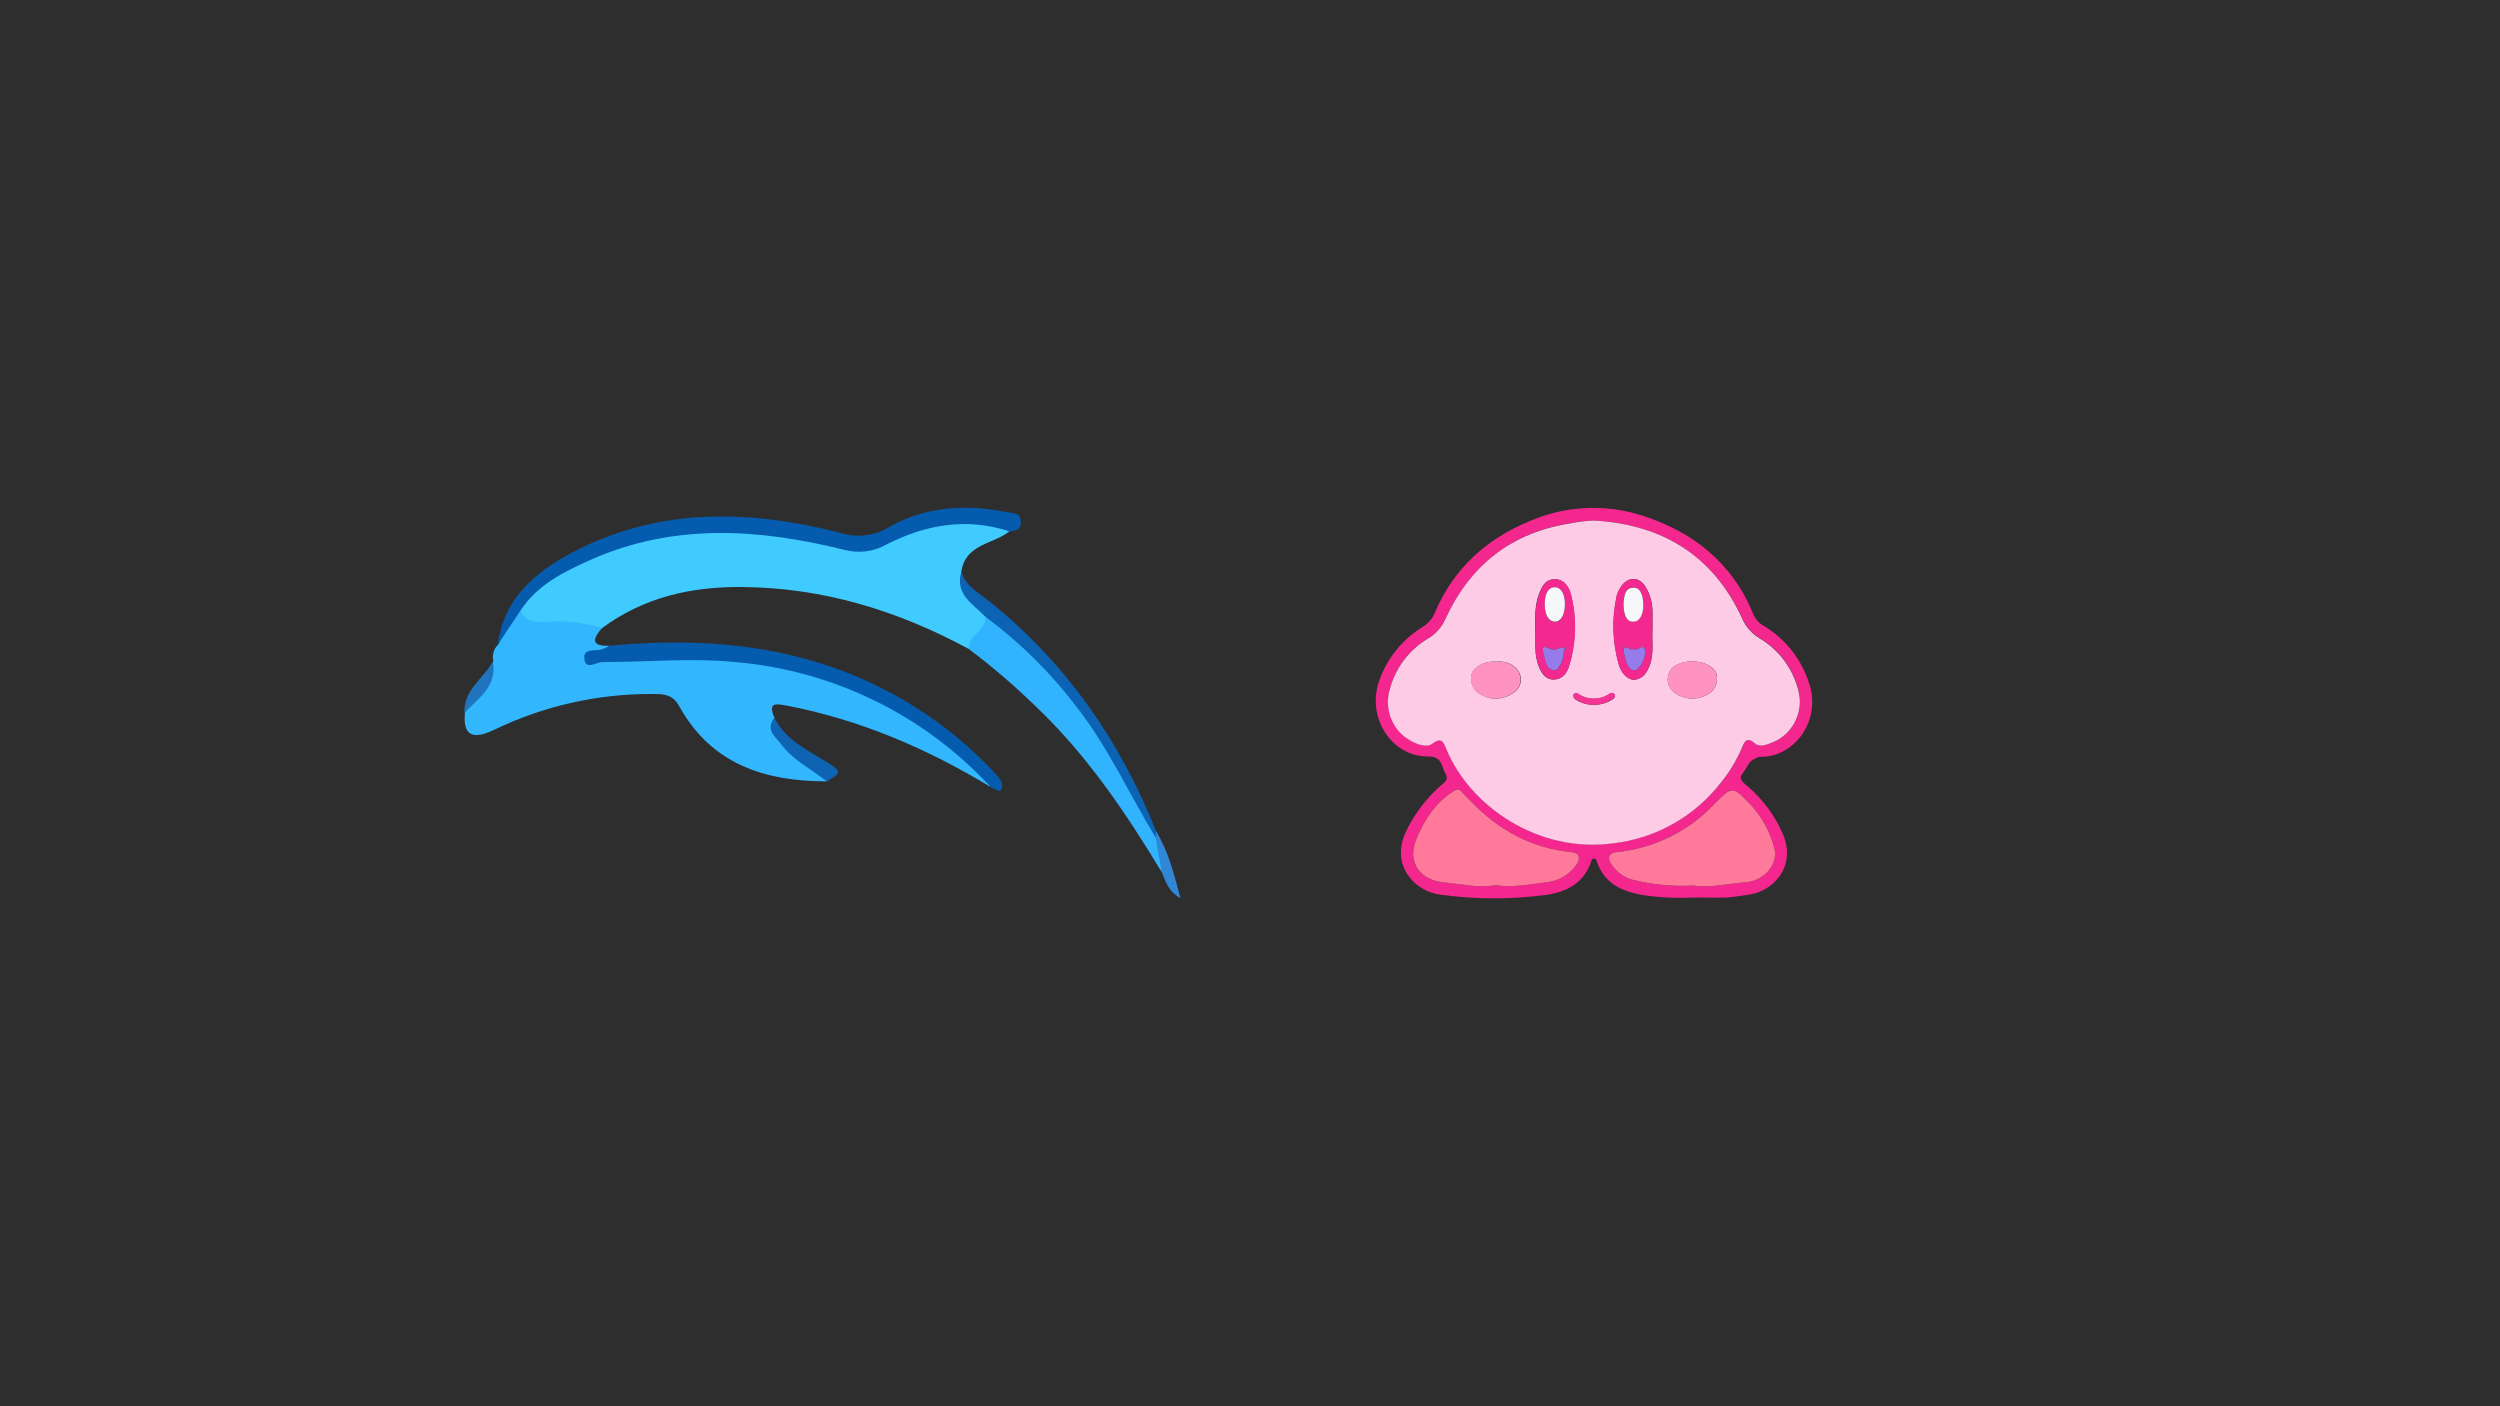 <?xml version="1.0" encoding="UTF-8" standalone="no"?>
<!DOCTYPE svg PUBLIC "-//W3C//DTD SVG 1.1//EN" "http://www.w3.org/Graphics/SVG/1.1/DTD/svg11.dtd">
<svg width="100%" height="100%" viewBox="0 0 1280 720" version="1.1" xmlns="http://www.w3.org/2000/svg" xmlns:xlink="http://www.w3.org/1999/xlink" xml:space="preserve" xmlns:serif="http://www.serif.com/" style="fill-rule:evenodd;clip-rule:evenodd;stroke-linejoin:round;stroke-miterlimit:2;">
    <rect x="0" y="0" width="1280" height="720" fill="#333333" stroke="none"/>
    <g transform="matrix(3.488,0,0,4.557,-1189.32,-988.861)">
        <rect x="341" y="217" width="367" height="158" style="fill:rgb(46,46,46);"/>
    </g>
    <g id="dolphin" transform="matrix(2.908,0,0,2.908,421,360)">
        <g transform="matrix(1,0,0,1,-63.07,-34.385)">
            <clipPath id="_clip1">
                <rect x="0" y="0" width="126.14" height="68.77"/>
            </clipPath>
            <g clip-path="url(#_clip1)">
                <g transform="matrix(1,0,0,1,-897.15,-504.95)">
                    <path d="M986,529.79C973.58,523.07 960.48,519.03 946.2,518.89C937.12,518.8 928.82,520.69 921.45,526.12C917.73,527.3 913.99,526.4 910.27,526.21C908.572,526.226 907.055,525.114 906.56,523.49C906.87,520.96 908.56,519.49 910.49,518.06C923.83,508.29 938.83,506.66 954.62,509.11C956.599,509.358 958.557,509.749 960.48,510.28C965.08,511.7 969.48,511.66 973.87,509.07C978.63,506.29 984.08,506.32 989.44,506.74C990.98,506.86 992.95,506.74 993.15,509.11C990.27,511.39 985.39,511.31 984.7,516.21C984.19,520.1 988.33,521.21 989.47,524.05C989.85,526.89 988,528.38 986,529.79Z" style="fill:rgb(64,203,254);fill-rule:nonzero;"/>
                </g>
                <g transform="matrix(1,0,0,1,-897.15,-504.95)">
                    <path d="M907.07,523.07C908.16,525.37 910.27,525.07 912.22,524.99C915.339,524.813 918.465,525.196 921.45,526.12C919.77,528.01 919.45,529.33 922.71,529.24C923.64,529.42 920.71,530.98 923.53,530.91C932.81,530.69 942.15,529.8 951.36,531.64C965.113,534.443 977.848,540.932 988.2,550.41C989.2,551.34 990.7,552.25 989.87,554.11C978.66,547.31 966.79,542.22 953.87,539.75C951.4,539.27 950.87,539.59 951.78,541.91C951.7,546.16 955.65,547.14 957.92,549.48C959.03,550.62 961.54,550.58 961.03,553.11C950.12,553.11 940.68,550.11 935.03,539.86C933.8,537.64 932.03,537.72 930.03,537.73C920.546,537.719 911.18,539.845 902.63,543.95C899.91,545.25 896.79,546.14 897.31,541.02C898.76,537.88 901.78,535.61 902.31,531.96C902.042,530.913 902.36,529.798 903.14,529.05C904.46,527.1 904,523.91 907.07,523.07Z" style="fill:rgb(50,183,254);fill-rule:nonzero;"/>
                </g>
                <g transform="matrix(1,0,0,1,-897.15,-504.95)">
                    <path d="M907.07,523.07L903.07,529.07C904.25,520.25 910.51,515.59 917.66,512.07C932.48,504.83 947.94,505.39 963.46,509.37C966.292,510.263 969.375,509.899 971.92,508.37C978.42,504.67 985.51,504.27 992.74,505.71C993.74,505.92 995.23,505.71 995.19,507.49C995.19,508.86 994.19,509.03 993.19,509.1C985.68,506.63 978.51,507.87 971.64,511.35C969.366,512.666 966.659,513.026 964.12,512.35C949,508.6 934,507.6 919.33,514.15C914.68,516.23 910,518.53 907.07,523.07Z" style="fill:rgb(5,91,173);fill-rule:nonzero;"/>
                </g>
                <g transform="matrix(1,0,0,1,-897.15,-504.95)">
                    <path d="M986,529.79C985.92,527.36 989.08,526.61 988.93,524.15C994.12,525.23 996.84,529.58 1000.15,532.96C1008.69,541.69 1014.08,552.52 1019.37,563.36C1019.12,565.29 1021.72,566.93 1019.95,569.02C1013.57,558.5 1006.73,548.35 997.71,539.82C994.023,536.232 990.112,532.882 986,529.79Z" style="fill:rgb(49,179,253);fill-rule:nonzero;"/>
                </g>
                <g transform="matrix(1,0,0,1,-897.15,-504.95)">
                    <path d="M989.87,554.11C978.164,541.429 962.126,533.577 944.93,532.11C937.2,531.34 929.32,532.11 921.51,532.11C920.39,532.11 918.51,533.66 918.32,531.46C918.14,529.62 920.24,530.21 921.42,529.87C921.873,529.699 922.308,529.485 922.72,529.23C941.62,527.46 959.72,529.53 976.28,539.85C981.634,543.18 986.514,547.217 990.79,551.85C991.55,552.68 992.44,553.63 991.5,554.85C991.41,554.94 990.43,554.36 989.87,554.11Z" style="fill:rgb(5,92,174);fill-rule:nonzero;"/>
                </g>
                <g transform="matrix(1,0,0,1,-897.15,-504.95)">
                    <path d="M1018.91,563C1014.29,555.38 1010.6,547.21 1005.09,540.12C1000.5,534.045 995.058,528.657 988.94,524.12C986.78,521.87 983.51,520.22 984.71,516.18C985.45,518.78 987.78,519.92 989.65,521.42C1003.12,532.25 1012.65,545.91 1019,561.9C1019.26,562.17 1019.33,562.42 1019.22,562.65C1019.11,562.88 1019,563 1018.91,563Z" style="fill:rgb(12,99,179);fill-rule:nonzero;"/>
                </g>
                <g transform="matrix(1,0,0,1,-897.15,-504.95)">
                    <path d="M961,553.11C958.31,550.95 955.11,549.41 953,546.61C951.94,545.23 950.14,544 951.8,541.92C953.8,545.92 957.66,547.6 961.15,549.79C963.66,551.41 963.62,551.58 961,553.11Z" style="fill:rgb(14,99,178);fill-rule:nonzero;"/>
                </g>
                <g transform="matrix(1,0,0,1,-897.15,-504.95)">
                    <path d="M1018.91,563L1019,561.9C1021.13,565.38 1022.12,569.24 1023.29,573.69C1020.98,572.34 1020.63,570.56 1019.96,568.99L1018.91,563Z" style="fill:rgb(48,135,213);fill-rule:nonzero;"/>
                </g>
                <g transform="matrix(1,0,0,1,-897.15,-504.95)">
                    <path d="M902.22,532C903.05,536.4 899.66,538.47 897.22,541.06C897,537 900.64,535 902.22,532Z" style="fill:rgb(32,116,190);fill-rule:nonzero;"/>
                </g>
            </g>
        </g>
    </g>
    <g id="kirby" transform="matrix(2.109,0,0,2.109,816.125,360)">
        <g transform="matrix(1,0,0,1,-52.98,-47.42)">
            <clipPath id="_clip2">
                <rect x="0" y="0" width="105.96" height="94.84"/>
            </clipPath>
            <g clip-path="url(#_clip2)">
                <g transform="matrix(1,0,0,1,-932.29,-496.08)">
                    <path d="M1009.52,590.69C1005.43,590.888 1001.33,590.701 997.28,590.13C992.11,589.24 987.82,587.39 985.99,582.01C985.87,581.63 985.76,581.31 985.35,581.25C984.64,581.15 984.67,581.74 984.51,582.19C982.72,587.19 978.67,589.29 973.8,590.04C965.308,591.175 956.702,591.175 948.21,590.04C941.72,589.31 935.85,582.93 939.55,574.84C941.554,570.61 944.382,566.822 947.87,563.7C948.74,562.89 950.12,562.21 949.26,560.7C948.19,559.11 948.65,556.7 945.39,556.45C935.93,556.79 929.56,546.45 933.45,537.19C935.438,532.123 939.028,527.842 943.67,525C945.113,524.117 946.213,522.77 946.79,521.18C951.33,510.71 959.22,503.61 969.69,499.3C978.169,495.624 987.69,495.102 996.52,497.83C1009.22,501.78 1018.9,509.41 1024,522.04C1024.55,523.263 1025.51,524.261 1026.7,524.87C1031.9,528.063 1035.75,533.042 1037.55,538.87C1040.46,547.73 1033.92,556.87 1025.32,556.53C1022.6,557.68 1023.23,557.92 1021.32,560.63C1020.17,561.87 1021.59,562.84 1022.49,563.63C1026.27,566.826 1029.24,570.86 1031.18,575.41C1034.47,583.41 1028.55,589.41 1022.47,590.07C1020.75,590.26 1019.05,590.62 1017.32,590.69C1014.74,590.77 1012.13,590.69 1009.52,590.69ZM985.15,499.17C983.277,499.238 981.411,499.448 979.57,499.8C965.31,502.05 955.36,509.93 949.33,522.8C948.482,524.829 947.015,526.541 945.14,527.69C940.474,530.41 937.081,534.883 935.72,540.11C934.709,543.494 935.42,547.167 937.62,549.93C939.62,552.54 944.24,554.71 946.02,553.33C948.27,551.59 948.77,552.91 949.4,554.47C955.08,568.53 971.81,580.01 990.03,577.47C1000.36,576.27 1009.78,570.953 1016.15,562.73C1018.19,560.226 1019.87,557.453 1021.15,554.49C1021.78,552.99 1022.28,551.38 1024.49,553.32C1025.49,554.23 1027.32,553.58 1028.74,552.97C1033.74,550.9 1036.4,545.32 1034.86,540.13C1033.5,534.905 1030.12,530.428 1025.47,527.69C1023.59,526.553 1022.11,524.852 1021.25,522.83C1014.1,507.59 1001.76,500.08 985.15,499.17ZM961.42,587.7C965.58,588.36 969.61,587.46 973.65,587C976.667,586.729 979.402,585.101 981.08,582.58C982.08,581.08 981.57,579.85 979.92,579.69C970.12,578.75 962.08,574.37 955.37,567.34C954.6,566.53 953.78,565.77 953.03,564.94C952.28,564.11 951.95,564.38 951.17,564.87C946.76,567.63 944.17,571.76 942.17,576.37C939.48,582.66 943.67,586.51 948.53,586.98C952.83,587.4 957.11,588.45 961.42,587.7ZM1009.52,587.79C1013.32,588.42 1017.58,587.33 1021.89,587.02C1026.73,586.67 1030.13,582.52 1029.02,578.58C1027.98,574.614 1025.95,570.972 1023.14,567.99C1018.9,563.62 1018.84,563.65 1014.69,567.79L1014.43,568.06C1008.18,574.663 999.749,578.791 990.7,579.68C988.97,579.86 988.36,581.03 989.4,582.49C990.61,584.395 992.485,585.785 994.66,586.39C999.517,587.586 1004.52,588.058 1009.52,587.79Z" style="fill:rgb(244,39,142);fill-rule:nonzero;"/>
                </g>
                <g transform="matrix(1,0,0,1,-932.29,-496.08)">
                    <path d="M985.15,499.17C1001.76,500.08 1014.15,507.59 1021.21,522.89C1022.07,524.912 1023.55,526.613 1025.43,527.75C1030.08,530.488 1033.46,534.965 1034.82,540.19C1036.35,545.371 1033.69,550.932 1028.7,553C1027.28,553.61 1025.48,554.26 1024.45,553.35C1022.24,551.41 1021.74,553.02 1021.11,554.52C1019.83,557.483 1018.15,560.256 1016.11,562.76C1009.75,570.992 1000.33,576.32 990,577.53C971.78,580.05 955.05,568.53 949.37,554.53C948.74,552.97 948.24,551.65 945.99,553.39C944.21,554.77 939.59,552.6 937.59,549.99C935.39,547.227 934.679,543.554 935.69,540.17C937.051,534.943 940.444,530.47 945.11,527.75C946.985,526.601 948.452,524.889 949.3,522.86C955.3,509.95 965.3,502.07 979.54,499.86C981.39,499.486 983.265,499.256 985.15,499.17ZM971,526.41C971.13,528.96 970.75,531.82 971.84,534.55C972.52,536.25 973.48,537.78 975.45,537.77C977.42,537.76 978.59,536.4 979.14,534.63C980.925,528.974 981.105,522.932 979.66,517.18C979.03,514.62 977.46,513.34 975.66,513.41C973.37,513.49 972.6,515.27 971.93,517C970.78,519.94 971,523.06 971,526.41ZM999.47,525.86L999.47,521.05C999.432,519.068 998.885,517.129 997.88,515.42C996.29,512.66 993.39,512.69 991.72,515.42C991.31,516.033 991.003,516.708 990.81,517.42C989.569,522.957 989.741,528.717 991.31,534.17C992,536.54 993.81,538.1 995.41,537.78C997.41,537.38 998.3,535.78 998.94,533.92C999.8,531.26 999.33,528.55 999.44,525.86L999.47,525.86ZM961.71,533.44C960.494,533.336 959.271,533.521 958.14,533.98C956.64,534.79 955.39,535.63 955.44,537.58C955.411,539.216 956.355,540.722 957.84,541.41C960.231,542.849 963.263,542.727 965.53,541.1C966.758,540.438 967.527,539.15 967.527,537.755C967.527,536.806 967.171,535.89 966.53,535.19C965.283,533.872 963.481,533.222 961.68,533.44L961.71,533.44ZM1015.15,537.44C1015.2,536.516 1014.8,535.624 1014.08,535.04C1011.76,532.82 1006.46,532.83 1004.2,535.04C1003.54,535.774 1003.17,536.728 1003.17,537.716C1003.17,538.942 1003.74,540.102 1004.7,540.86C1007.32,542.888 1011.02,542.888 1013.64,540.86C1014.66,540.025 1015.21,538.744 1015.12,537.43L1015.15,537.44ZM985.15,543.92C986.756,543.945 988.336,543.507 989.7,542.66C990.16,542.41 990.51,541.94 990.29,541.46C990.07,540.98 989.55,540.93 989.05,541.25C986.753,542.837 983.697,542.837 981.4,541.25C980.93,540.95 980.4,541.05 980.27,541.62C980.244,541.973 980.394,542.318 980.67,542.54C981.981,543.442 983.538,543.92 985.13,543.91L985.15,543.92Z" style="fill:rgb(254,203,230);fill-rule:nonzero;"/>
                </g>
                <g transform="matrix(1,0,0,1,-932.29,-496.08)">
                    <path d="M961.42,587.7C957.11,588.45 952.83,587.4 948.54,586.98C943.68,586.51 939.54,582.66 942.18,576.37C944.18,571.76 946.76,567.63 951.18,564.87C951.96,564.38 952.41,564.24 953.04,564.94C953.67,565.64 954.61,566.53 955.38,567.34C962.09,574.34 970.13,578.75 979.93,579.69C981.58,579.85 982.09,581.08 981.09,582.58C979.412,585.101 976.677,586.729 973.66,587C969.61,587.46 965.58,588.36 961.42,587.7Z" style="fill:rgb(254,121,154);fill-rule:nonzero;"/>
                </g>
                <g transform="matrix(1,0,0,1,-932.29,-496.08)">
                    <path d="M1009.52,587.79C1004.52,588.058 999.517,587.586 994.66,586.39C992.485,585.785 990.61,584.395 989.4,582.49C988.4,581.03 988.97,579.86 990.7,579.68C999.749,578.791 1008.18,574.663 1014.43,568.06L1014.69,567.79C1018.84,563.65 1018.9,563.62 1023.14,567.99C1025.95,570.972 1027.98,574.614 1029.02,578.58C1030.13,582.52 1026.73,586.67 1021.89,587.02C1017.58,587.33 1013.32,588.42 1009.52,587.79Z" style="fill:rgb(254,121,154);fill-rule:nonzero;"/>
                </g>
                <g transform="matrix(1,0,0,1,-932.29,-496.08)">
                    <path d="M971,526.41C971.06,523.06 970.81,519.94 972,517C972.67,515.27 973.44,513.49 975.73,513.41C977.5,513.34 979.07,514.62 979.73,517.18C981.175,522.932 980.995,528.974 979.21,534.63C978.66,536.4 977.43,537.76 975.52,537.77C973.61,537.78 972.59,536.25 971.91,534.55C970.72,531.82 971.1,529 971,526.41ZM978.24,519.73C978.31,517.04 977.37,515.43 975.74,515.45C974.11,515.47 973.3,517.03 973.35,519.8C973.35,522.2 974.35,523.8 975.8,523.8C977.25,523.8 978.15,522.14 978.21,519.73L978.24,519.73ZM977.96,531.23C978.41,529.99 978.21,529.54 976.88,530.23C975.982,530.658 974.928,530.613 974.07,530.11C973.43,529.76 972.76,529.8 972.89,530.69C973.072,531.885 973.388,533.055 973.83,534.18C974.063,534.898 974.684,535.426 975.43,535.54C976.43,535.62 976.81,534.78 977.25,534.02C977.679,533.151 977.912,532.199 977.93,531.23L977.96,531.23Z" style="fill:rgb(244,41,143);fill-rule:nonzero;"/>
                </g>
                <g transform="matrix(1,0,0,1,-932.29,-496.08)">
                    <path d="M999.44,525.86C999.33,528.55 999.8,531.26 998.9,533.93C998.26,535.81 997.41,537.39 995.37,537.79C993.77,538.11 991.96,536.55 991.27,534.18C989.701,528.727 989.529,522.967 990.77,517.43C990.963,516.718 991.27,516.043 991.68,515.43C993.35,512.71 996.25,512.68 997.84,515.43C998.845,517.139 999.392,519.078 999.43,521.06C999.46,522.66 999.44,524.26 999.44,525.86ZM997.25,519.67C997.225,518.964 997.138,518.261 996.99,517.57C996.66,516.5 996.21,515.42 994.78,515.45C993.35,515.48 992.85,516.32 992.62,517.56C992.323,518.877 992.323,520.243 992.62,521.56C992.92,522.72 993.38,523.72 994.75,523.72C996.12,523.72 996.63,522.65 997,521.58C997.15,520.954 997.234,520.314 997.25,519.67ZM994.17,530.46C991.97,529.24 992.46,530.46 992.61,531.63C992.734,532.597 993.036,533.533 993.5,534.39C993.85,535.04 994.34,535.64 995.19,535.54C996.38,535.4 998.05,532.4 997.64,530.63C997.23,528.86 996.15,530.63 995.38,530.47C994.978,530.422 994.572,530.418 994.17,530.46Z" style="fill:rgb(244,41,143);fill-rule:nonzero;"/>
                </g>
                <g transform="matrix(1,0,0,1,-932.29,-496.08)">
                    <path d="M961.68,533.44C963.455,533.248 965.221,533.896 966.45,535.19C967.091,535.89 967.447,536.806 967.447,537.755C967.447,539.15 966.678,540.438 965.45,541.1C963.183,542.727 960.151,542.849 957.76,541.41C956.275,540.722 955.331,539.216 955.36,537.58C955.36,535.58 956.56,534.79 958.06,533.98C959.206,533.514 960.448,533.328 961.68,533.44Z" style="fill:rgb(254,146,195);fill-rule:nonzero;"/>
                </g>
                <g transform="matrix(1,0,0,1,-932.29,-496.08)">
                    <path d="M1015.12,537.43C1015.21,538.753 1014.64,540.039 1013.61,540.87C1010.99,542.898 1007.29,542.898 1004.67,540.87C1003.71,540.112 1003.14,538.952 1003.14,537.726C1003.14,536.738 1003.51,535.784 1004.17,535.05C1006.43,532.8 1011.73,532.79 1014.05,535.05C1014.76,535.63 1015.16,536.513 1015.12,537.43Z" style="fill:rgb(254,146,195);fill-rule:nonzero;"/>
                </g>
                <g transform="matrix(1,0,0,1,-932.29,-496.08)">
                    <path d="M985.13,543.91C983.525,543.907 981.96,543.407 980.65,542.48C980.374,542.258 980.224,541.913 980.25,541.56C980.39,540.99 980.91,540.89 981.38,541.19C983.677,542.777 986.733,542.777 989.03,541.19C989.53,540.87 990.03,540.91 990.27,541.4C990.51,541.89 990.14,542.35 989.68,542.6C988.321,543.465 986.741,543.92 985.13,543.91Z" style="fill:rgb(245,53,149);fill-rule:nonzero;"/>
                </g>
                <g transform="matrix(1,0,0,1,-932.29,-496.08)">
                    <path d="M978.21,519.73C978.15,522.14 977.21,523.73 975.77,523.73C974.33,523.73 973.36,522.17 973.32,519.73C973.27,516.96 974.13,515.4 975.71,515.38C977.29,515.36 978.28,517 978.21,519.73Z" style="fill:rgb(246,247,248);fill-rule:nonzero;"/>
                </g>
                <g transform="matrix(1,0,0,1,-932.29,-496.08)">
                    <path d="M977.93,531.23C977.899,532.194 977.657,533.14 977.22,534C976.78,534.76 976.42,535.6 975.4,535.52C974.654,535.406 974.033,534.878 973.8,534.16C973.358,533.035 973.042,531.865 972.86,530.67C972.73,529.78 973.4,529.74 974.04,530.09C974.898,530.593 975.952,530.638 976.85,530.21C978.18,529.54 978.38,530 977.93,531.23Z" style="fill:rgb(150,124,235);fill-rule:nonzero;"/>
                </g>
                <g transform="matrix(1,0,0,1,-932.29,-496.08)">
                    <path d="M997.25,519.67C997.245,520.319 997.172,520.966 997.03,521.6C996.66,522.67 996.12,523.73 994.78,523.74C993.44,523.75 992.95,522.74 992.65,521.58C992.353,520.263 992.353,518.897 992.65,517.58C992.88,516.34 993.46,515.5 994.81,515.47C996.16,515.44 996.69,516.47 997.02,517.59C997.156,518.275 997.233,518.971 997.25,519.67Z" style="fill:rgb(246,247,248);fill-rule:nonzero;"/>
                </g>
                <g transform="matrix(1,0,0,1,-932.29,-496.08)">
                    <path d="M994.17,530.46C994.572,530.415 994.978,530.415 995.38,530.46C996.15,530.62 997.24,528.92 997.64,530.62C998.04,532.32 996.38,535.39 995.19,535.53C994.34,535.63 993.85,535.03 993.5,534.38C993.036,533.523 992.734,532.587 992.61,531.62C992.46,530.46 992,529.24 994.17,530.46Z" style="fill:rgb(150,124,235);fill-rule:nonzero;"/>
                </g>
            </g>
        </g>
    </g>
</svg>
